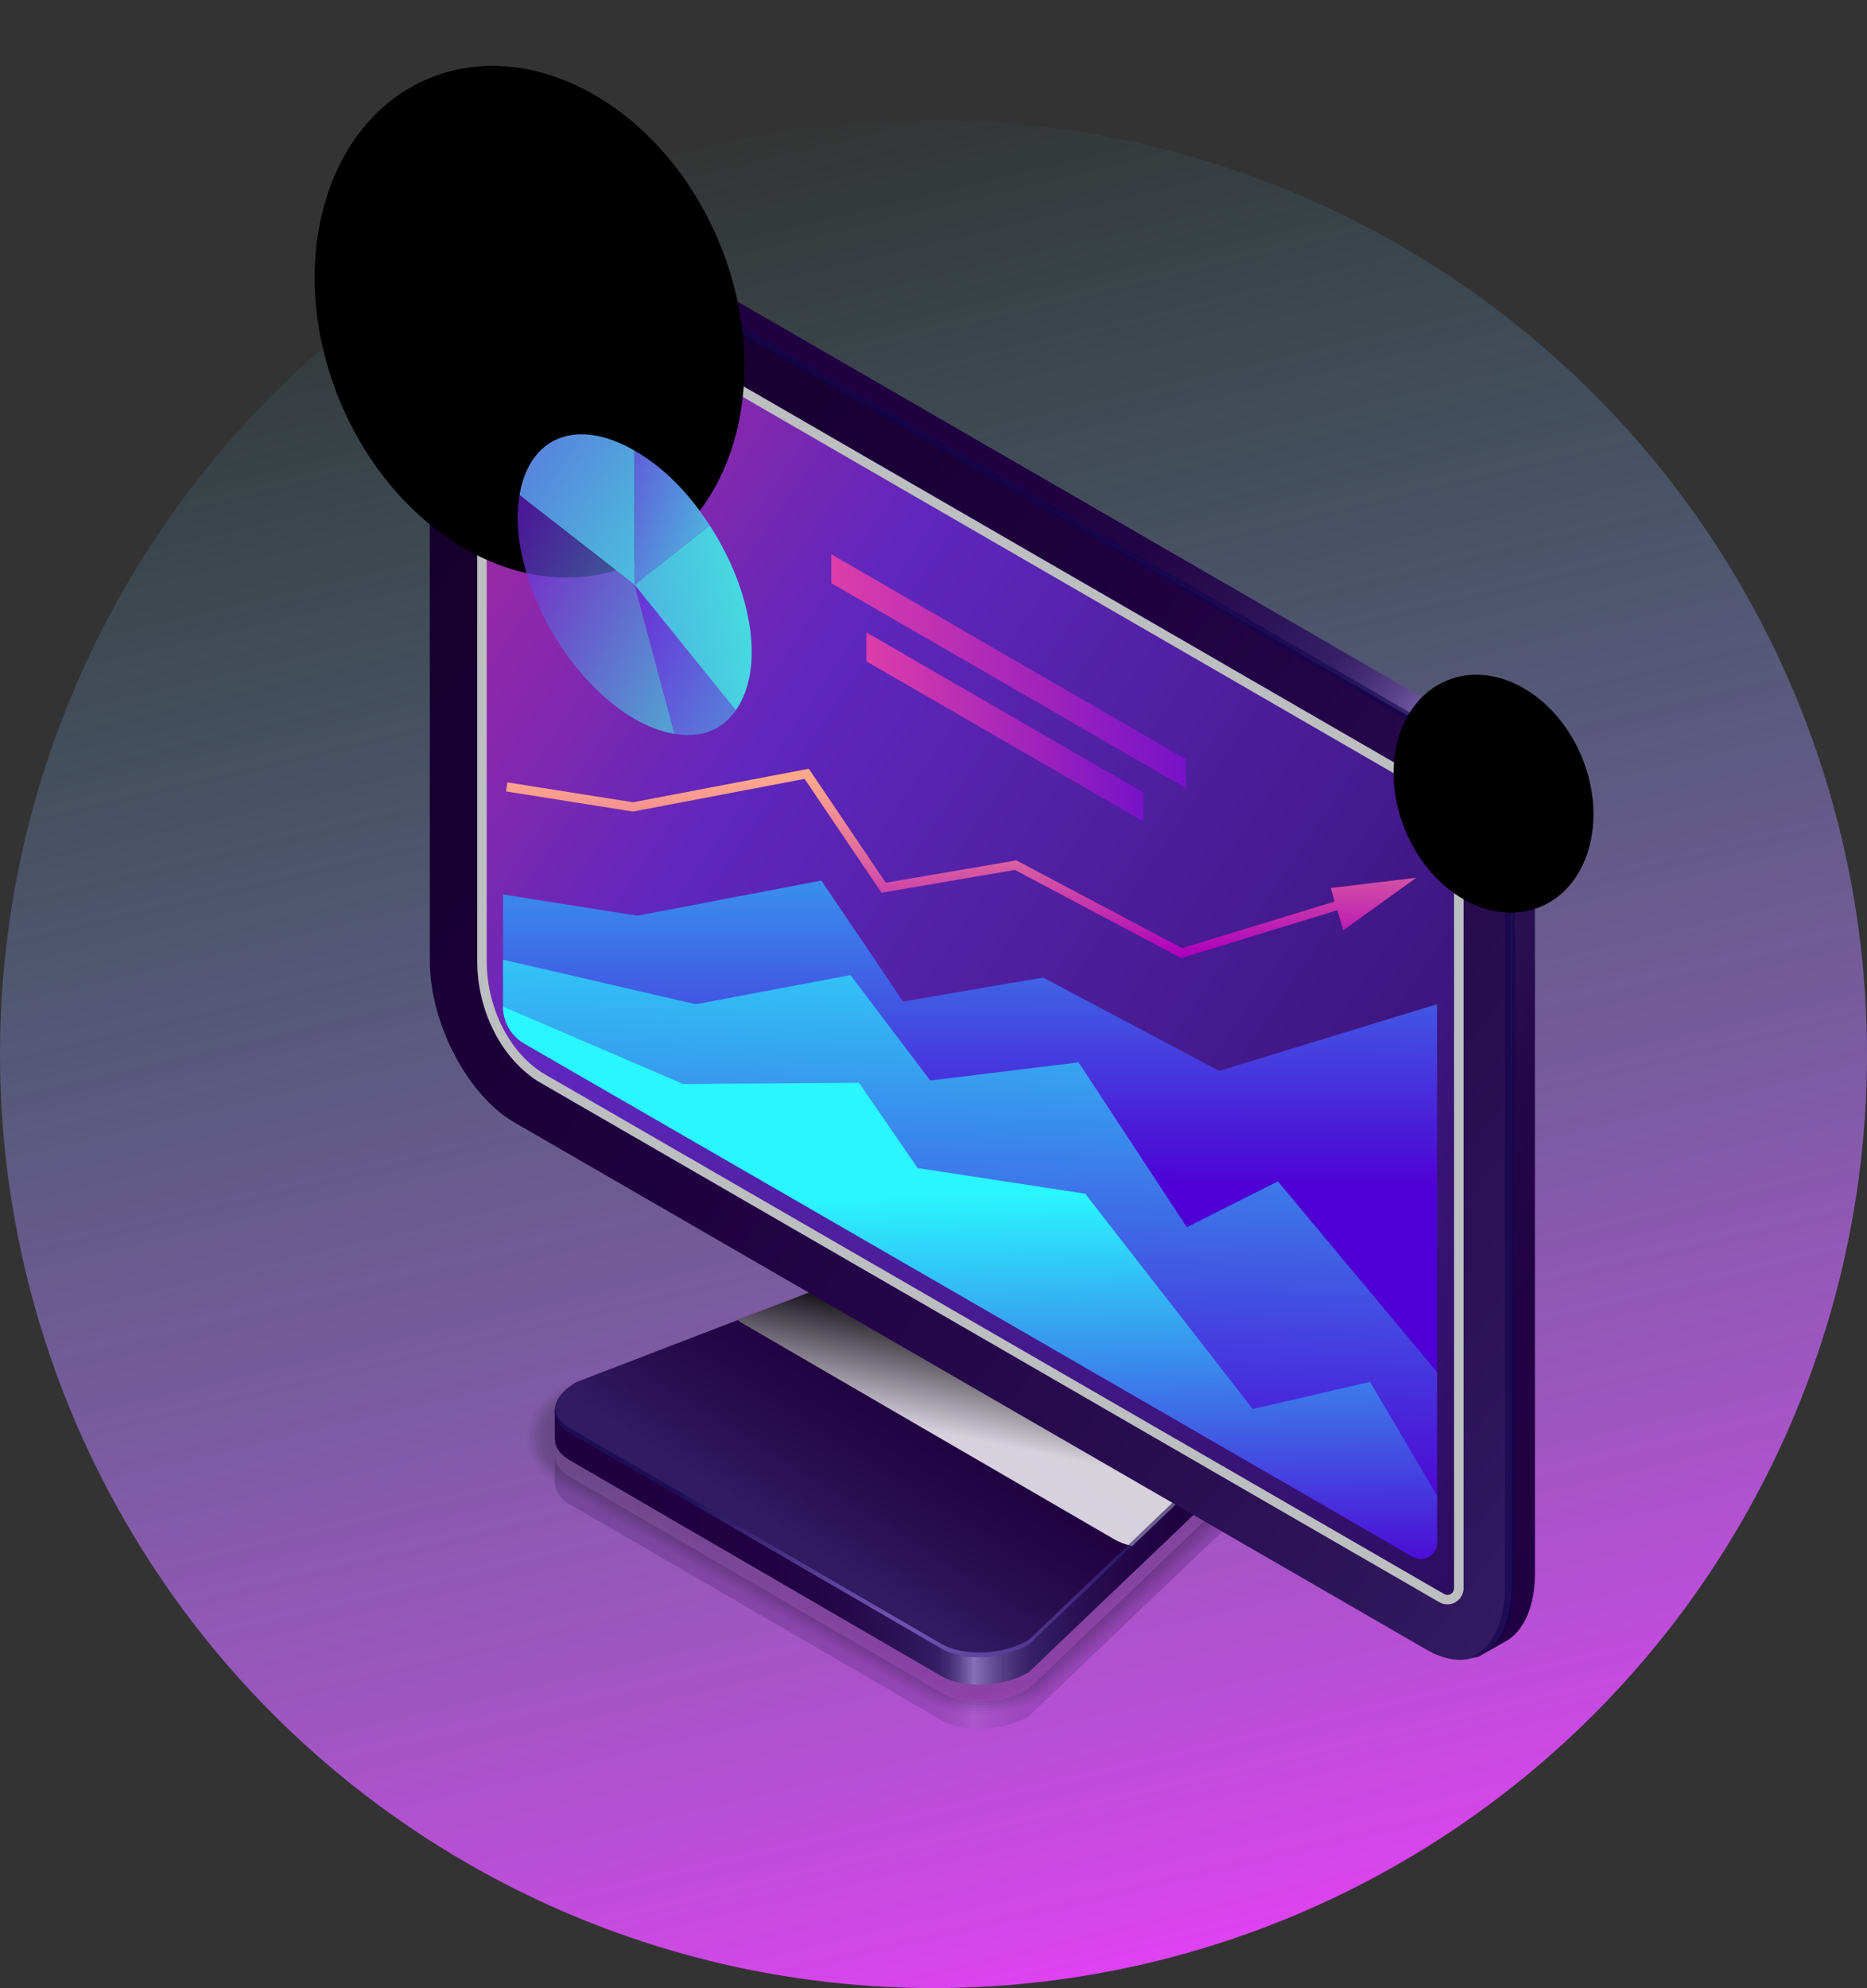 <svg xmlns="http://www.w3.org/2000/svg" xmlns:xlink="http://www.w3.org/1999/xlink" width="468" height="498.157" viewBox="0 0 468 498.157">
  <rect x="0" y="0" width="468" height="498.157" fill="#333333" stroke="none"/>
  <defs>
    <linearGradient id="linear-gradient" x1="0.425" x2="0.662" y2="1" gradientUnits="objectBoundingBox">
      <stop offset="0" stop-color="#57c7dd" stop-opacity="0"/>
      <stop offset="1" stop-color="#e73ff7"/>
    </linearGradient>
    <linearGradient id="linear-gradient-2" x1="0.04" y1="0.5" x2="1.095" y2="0.5" gradientUnits="objectBoundingBox">
      <stop offset="0.056" stop-color="#200041"/>
      <stop offset="0.258" stop-color="#210143"/>
      <stop offset="0.357" stop-color="#25084a"/>
      <stop offset="0.434" stop-color="#2c1357"/>
      <stop offset="0.47" stop-color="#311b61"/>
      <stop offset="0.482" stop-color="#351f65"/>
      <stop offset="0.495" stop-color="#422c72"/>
      <stop offset="0.509" stop-color="#574188"/>
      <stop offset="0.523" stop-color="#755fa6"/>
      <stop offset="0.53" stop-color="#8770b8"/>
      <stop offset="0.537" stop-color="#7d66ae"/>
      <stop offset="0.562" stop-color="#5c458c"/>
      <stop offset="0.586" stop-color="#442e74"/>
      <stop offset="0.608" stop-color="#351f66"/>
      <stop offset="0.626" stop-color="#311b61"/>
      <stop offset="0.672" stop-color="#2a1054"/>
      <stop offset="0.749" stop-color="#220446"/>
      <stop offset="0.813" stop-color="#200041"/>
      <stop offset="1" stop-color="#200041"/>
    </linearGradient>
    <linearGradient id="linear-gradient-4" x1="0.322" y1="0.682" x2="0.8" y2="0.233" gradientUnits="objectBoundingBox">
      <stop offset="0" stop-color="#311b61"/>
      <stop offset="0.203" stop-color="#290e52"/>
      <stop offset="0.495" stop-color="#200041"/>
      <stop offset="1" stop-color="#0f001f"/>
    </linearGradient>
    <linearGradient id="linear-gradient-5" x1="0.425" y1="0.643" x2="0.553" y2="0.278" gradientUnits="objectBoundingBox">
      <stop offset="0" stop-color="#fff"/>
      <stop offset="1"/>
    </linearGradient>
    <radialGradient id="radial-gradient" cx="0.579" cy="0.722" r="1.054" gradientTransform="translate(0.322) scale(0.356 1)" gradientUnits="objectBoundingBox">
      <stop offset="0" stop-color="#af8afc"/>
      <stop offset="1" stop-color="#10054d"/>
    </radialGradient>
    <linearGradient id="linear-gradient-6" x1="0.989" y1="0.997" x2="-0.055" y2="-0.065" xlink:href="#linear-gradient-4"/>
    <linearGradient id="linear-gradient-7" x1="1.034" y1="1.005" x2="0.004" y2="0.03" gradientUnits="objectBoundingBox">
      <stop offset="0" stop-color="#2a0c5c"/>
      <stop offset="0.687" stop-color="#5f27bd"/>
      <stop offset="1" stop-color="#b4299a"/>
    </linearGradient>
    <linearGradient id="linear-gradient-8" x1="1.19" y1="1.022" x2="0.362" y2="0.063" xlink:href="#linear-gradient-2"/>
    <radialGradient id="radial-gradient-2" cx="0.973" cy="0.472" r="0.103" gradientTransform="translate(-0.201) scale(1.403 1)" xlink:href="#radial-gradient"/>
    <radialGradient id="radial-gradient-3" cx="0.5" cy="0.5" r="0.39" gradientTransform="matrix(1.28, 0, 0, 1.28, 4.274, 9.777)" gradientUnits="objectBoundingBox">
      <stop offset="0" stop-color="#972a74"/>
      <stop offset="0.041" stop-color="#8a266a"/>
      <stop offset="0.194" stop-color="#601a49"/>
      <stop offset="0.35" stop-color="#3d112f"/>
      <stop offset="0.507" stop-color="#22091a"/>
      <stop offset="0.667" stop-color="#0f040b"/>
      <stop offset="0.829" stop-color="#030102"/>
      <stop offset="1"/>
    </radialGradient>
    <radialGradient id="radial-gradient-4" cx="0.5" cy="0.5" r="0.39" gradientTransform="matrix(1.28, 0, 0, 1.28, 2.192, 4.864)" xlink:href="#radial-gradient-3"/>
    <linearGradient id="linear-gradient-9" x1="0.503" y1="-0.326" x2="0.5" y2="0.452" gradientUnits="objectBoundingBox">
      <stop offset="0.01" stop-color="#2af6ff"/>
      <stop offset="1" stop-color="#4e00d4"/>
    </linearGradient>
    <linearGradient id="linear-gradient-10" x1="0.5" y1="0.004" x2="0.499" y2="0.995" gradientUnits="objectBoundingBox">
      <stop offset="0.035" stop-color="#ffa98c"/>
      <stop offset="0.163" stop-color="#f79990"/>
      <stop offset="0.411" stop-color="#e3719c"/>
      <stop offset="0.751" stop-color="#c430ae"/>
      <stop offset="0.985" stop-color="#ad00bd"/>
    </linearGradient>
    <linearGradient id="linear-gradient-11" x1="0.533" y1="-0.213" x2="0.48" y2="0.908" xlink:href="#linear-gradient-9"/>
    <linearGradient id="linear-gradient-12" x1="0.496" y1="0.333" x2="0.521" y2="1.055" xlink:href="#linear-gradient-9"/>
    <linearGradient id="linear-gradient-13" y1="0.5" x2="1" y2="0.5" gradientUnits="objectBoundingBox">
      <stop offset="0.01" stop-color="#dc3daa"/>
      <stop offset="1" stop-color="#7712c8"/>
    </linearGradient>
    <linearGradient id="linear-gradient-15" x1="0.005" y1="0.139" x2="1.147" y2="0.984" gradientUnits="objectBoundingBox">
      <stop offset="0" stop-color="#6b24d6"/>
      <stop offset="1" stop-color="#43e8e1"/>
    </linearGradient>
    <linearGradient id="linear-gradient-16" x1="-0.283" y1="0.121" x2="2.184" y2="2.046" xlink:href="#linear-gradient-15"/>
    <linearGradient id="linear-gradient-17" x1="-2.884" y1="1.502" x2="1.152" y2="0.39" xlink:href="#linear-gradient-15"/>
    <linearGradient id="linear-gradient-18" x1="-0.885" y1="-0.108" x2="1.441" y2="1.348" xlink:href="#linear-gradient-15"/>
    <linearGradient id="linear-gradient-19" x1="-1.165" y1="-1.266" x2="1.768" y2="1.415" xlink:href="#linear-gradient-15"/>
  </defs>
  <g id="Group_553" data-name="Group 553" transform="translate(-191 -2434.843)">
    <circle id="Ellipse_86" data-name="Ellipse 86" cx="234" cy="234" r="234" transform="translate(191 2465)" fill="url(#linear-gradient)"/>
    <g id="Group_490" data-name="Group 490" transform="translate(-25 -117.157)">
      <g id="Group_489" data-name="Group 489" transform="translate(276 2552)">
        <g id="Group_486" data-name="Group 486" transform="translate(0 0)">
          <g id="Group_482" data-name="Group 482" transform="translate(71.228 311.054)">
            <path id="Path_1439" data-name="Path 1439" d="M619.548,273.9c0,2.482-1.8,5.1-5.343,7.144l-51.182,48.847c-6.475,3.738-16.269,4.144-21.876.907l-93.113-54.077c-2.711-1.565-3.934-3.7-3.755-5.9a2.813,2.813,0,0,0-.029.387c0,.064,0,6.97,0,7.034.041,2.02,1.286,3.942,3.784,5.385L541.146,337.7c5.607,3.237,15.4,2.831,21.876-.907L614.2,287.95c3.593-2.074,5.409-4.739,5.355-7.253C619.551,280.271,619.622,275.637,619.548,273.9Z" transform="translate(-436.432 -217.761)" opacity="0.2" fill="url(#linear-gradient-2)"/>
            <g id="Group_481" data-name="Group 481" opacity="0.2">
              <path id="Path_1440" data-name="Path 1440" d="M552.863,351.86a26.867,26.867,0,0,1-13.409-3.233L446.343,294.55c-4.89-2.822-7.694-7.291-7.694-12.256,0-5.443,3.377-10.514,9.264-13.911l81.715-31.433a33.008,33.008,0,0,1,16.283-4.14,26.872,26.872,0,0,1,13.41,3.233L621.9,272.7c4.89,2.824,7.693,7.291,7.693,12.256,0,5.442-3.377,10.512-9.263,13.913l-51.182,48.848A33.023,33.023,0,0,1,552.863,351.86Z" transform="translate(-438.649 -232.809)" opacity="0"/>
              <path id="Path_1441" data-name="Path 1441" d="M448.067,268.792l81.715-31.433a32.288,32.288,0,0,1,16.209-4.027,30.609,30.609,0,0,1,7.069.9,26.207,26.207,0,0,1,6.2,2.506l60.4,35.389c.057.032,1.787,1.052,1.83,1.09a12.989,12.989,0,0,1,6.7,12.182c-.267,4.94-3.994,10.44-9.345,13.53L568.589,346.9a32.318,32.318,0,0,1-15.892,4.044,26.2,26.2,0,0,1-13.089-3.138L446.5,293.728c-4.7-2.712-7.358-6.972-7.335-11.692C439.184,276.878,442.417,272.053,448.067,268.792Z" transform="translate(-438.447 -232.603)" opacity="0.091"/>
              <path id="Path_1442" data-name="Path 1442" d="M448.219,269.2l81.715-31.433a31.605,31.605,0,0,1,16.136-3.914,30.164,30.164,0,0,1,7,1.015,29.86,29.86,0,0,1,6.127,2.575l60.074,35.2c.114.066,1.727,1.023,1.812,1.1,4.678,2.912,6.234,7.358,5.708,12.111-.489,4.425-4.611,10.366-9.428,13.146l-49.333,47.084a31.6,31.6,0,0,1-15.5,3.948,25.55,25.55,0,0,1-12.772-3.04l-93.111-54.077c-4.506-2.6-7.023-6.655-6.977-11.129C439.718,276.907,442.807,272.325,448.219,269.2Z" transform="translate(-438.244 -232.398)" opacity="0.182"/>
              <path id="Path_1443" data-name="Path 1443" d="M448.373,269.613l81.715-31.434a30.932,30.932,0,0,1,16.061-3.8,29.793,29.793,0,0,1,6.936,1.124,34.754,34.754,0,0,1,6.052,2.645l59.746,35c.172.1,1.665.994,1.794,1.108,4.571,2.955,5.511,7.323,4.717,12.037-.659,3.9-5.229,10.292-9.511,12.764l-48.409,46.2a30.9,30.9,0,0,1-15.107,3.853,24.891,24.891,0,0,1-12.453-2.945L446.8,292.089c-4.312-2.49-6.688-6.337-6.618-10.565C440.252,276.937,443.2,272.6,448.373,269.613Z" transform="translate(-438.042 -232.194)" opacity="0.273"/>
              <path id="Path_1444" data-name="Path 1444" d="M448.526,270.025l81.715-31.434a30.248,30.248,0,0,1,15.988-3.689,29.262,29.262,0,0,1,6.869,1.233,41.114,41.114,0,0,1,5.98,2.714l59.416,34.81c.229.133,1.6.965,1.776,1.117,4.465,3,5.814,7.6,3.724,11.964,0,3.463-5.846,10.219-9.592,12.383L566.916,344.44A30.19,30.19,0,0,1,552.2,348.2a24.222,24.222,0,0,1-12.134-2.85l-93.111-54.077c-4.121-2.379-6.353-6.019-6.26-10C440.787,276.967,443.59,272.874,448.526,270.025Z" transform="translate(-437.84 -231.991)" opacity="0.364"/>
              <path id="Path_1445" data-name="Path 1445" d="M448.68,270.439,530.4,239.005a29.6,29.6,0,0,1,15.914-3.578,28.809,28.809,0,0,1,6.8,1.341,50.162,50.162,0,0,1,5.906,2.783l59.088,34.619c.286.165,1.544.935,1.757,1.125,4.361,3.043,5.343,7.674,2.732,11.89,0,2.969-6.464,10.145-9.675,12l-46.56,44.436a29.514,29.514,0,0,1-14.324,3.663,23.575,23.575,0,0,1-11.815-2.755l-93.113-54.077c-3.928-2.268-6.016-5.7-5.9-9.437C441.322,277,443.981,273.151,448.68,270.439Z" transform="translate(-437.638 -231.789)" opacity="0.455"/>
              <path id="Path_1446" data-name="Path 1446" d="M448.833,270.853l81.715-31.433a28.952,28.952,0,0,1,15.84-3.466,28.29,28.29,0,0,1,6.736,1.452,62.421,62.421,0,0,1,5.832,2.853l58.759,34.425a19.763,19.763,0,0,1,1.742,1.135c4.253,3.086,4.873,7.75,1.738,11.817,0,2.473-7.081,10.071-9.757,11.616L565.8,342.807a28.808,28.808,0,0,1-13.932,3.566,22.906,22.906,0,0,1-11.5-2.661l-93.111-54.077c-3.735-2.157-5.681-5.384-5.544-8.874C441.856,277.03,444.373,273.427,448.833,270.853Z" transform="translate(-437.437 -231.588)" opacity="0.545"/>
              <path id="Path_1447" data-name="Path 1447" d="M448.987,271.267,530.7,239.835a28.315,28.315,0,0,1,15.766-3.353,27.8,27.8,0,0,1,6.671,1.559c.815.272,5.08,2.532,5.757,2.923L617.327,275.2a16.843,16.843,0,0,1,1.724,1.143c4.147,3.131,4.4,7.828.745,11.745,0,1.979-7.7,10-9.839,11.234l-44.711,42.673a28.1,28.1,0,0,1-13.54,3.47,22.255,22.255,0,0,1-11.18-2.564L447.415,288.82c-3.543-2.045-5.345-5.066-5.186-8.31C442.392,277.062,444.763,273.705,448.987,271.267Z" transform="translate(-437.235 -231.387)" opacity="0.636"/>
              <path id="Path_1448" data-name="Path 1448" d="M449.14,271.683l81.715-31.434a27.71,27.71,0,0,1,15.694-3.24,27.324,27.324,0,0,1,6.6,1.669c.609.212,5.176,2.7,5.684,2.991l58.1,34.041a14.311,14.311,0,0,1,1.706,1.152c4.041,3.174,3.933,7.9-.247,11.671,0,1.484-8.315,9.925-9.92,10.851l-43.788,41.791a27.414,27.414,0,0,1-13.148,3.375,21.593,21.593,0,0,1-10.86-2.469L447.57,288.006c-3.351-1.935-5.01-4.749-4.828-7.747C442.928,277.1,445.155,273.983,449.14,271.683Z" transform="translate(-437.034 -231.187)" opacity="0.727"/>
              <path id="Path_1449" data-name="Path 1449" d="M449.3,272.1l81.715-31.433a27.107,27.107,0,0,1,15.618-3.128,26.83,26.83,0,0,1,6.538,1.778c.4.147,5.271,2.866,5.61,3.061l57.773,33.848a12.631,12.631,0,0,1,1.688,1.16c3.935,3.219,3.463,7.982-1.238,11.6,0,.99-8.934,9.852-10,10.47l-42.863,40.907a26.706,26.706,0,0,1-12.757,3.28,20.958,20.958,0,0,1-10.542-2.373l-93.111-54.077c-3.159-1.824-4.675-4.43-4.47-7.183C443.462,277.13,445.548,274.263,449.3,272.1Z" transform="translate(-436.833 -230.988)" opacity="0.818"/>
              <path id="Path_1450" data-name="Path 1450" d="M449.449,272.517l81.715-31.433a24.074,24.074,0,0,1,22.017-1.128c.2.075,5.367,3.033,5.536,3.131l57.444,33.654a11.253,11.253,0,0,1,1.671,1.168c3.83,3.264,2.994,8.058-2.231,11.527,0,.494-9.551,9.777-10.086,10.087l-41.939,40.025a26,26,0,0,1-12.365,3.185,20.293,20.293,0,0,1-10.222-2.278l-93.111-54.077c-2.966-1.713-4.34-4.112-4.112-6.619C444,277.165,445.94,274.542,449.449,272.517Z" transform="translate(-436.633 -230.79)" opacity="0.909"/>
              <path id="Path_1451" data-name="Path 1451" d="M541.145,339.642l-93.111-54.077c-5.607-3.237-4.9-8.892,1.572-12.63L531.321,241.5c6.474-3.738,16.269-4.144,21.876-.907l62.578,36.664c5.607,3.237,4.905,8.892-1.57,12.63l-51.182,48.847C556.547,342.472,546.753,342.879,541.145,339.642Z" transform="translate(-436.432 -230.592)"/>
            </g>
            <path id="Path_1452" data-name="Path 1452" d="M541.145,339.549l-93.111-54.077c-2.5-1.443-3.744-3.365-3.784-5.385,0-.064,0-6.97,0-7.034.045-2.455,1.858,1.808,5.356-.212l81.715-31.432c6.474-3.74,16.269-4.144,21.876-.907l62.578,36.662c1.872,1.08,3.23-3.506,3.716-2.048.162.486.059,6.921.068,7.425.054,2.515-1.762,5.18-5.355,7.254l-51.182,48.847C556.547,342.38,546.753,342.786,541.145,339.549Z" transform="translate(-436.432 -230.629)" fill="url(#linear-gradient-2)"/>
            <path id="Path_1453" data-name="Path 1453" d="M541.145,334.6l-93.111-54.077c-5.607-3.237-4.9-8.893,1.572-12.631l81.715-31.432c6.474-3.74,16.269-4.144,21.876-.907l62.578,36.662c5.607,3.238,4.905,8.893-1.57,12.631L563.022,333.7C556.547,337.433,546.753,337.84,541.145,334.6Z" transform="translate(-436.432 -232.587)" fill="url(#linear-gradient-4)"/>
            <path id="Path_1454" data-name="Path 1454" d="M602.757,272.217l-62.578-36.662c-5.607-3.237-15.4-2.832-21.876.907L477.133,252.3a10.475,10.475,0,0,0,1.279.882l93.111,54.076a15.707,15.707,0,0,0,4.453,1.651l25.211-24.059C607.66,281.11,608.364,275.454,602.757,272.217Z" transform="translate(-423.415 -232.587)" opacity="0.818" fill="url(#linear-gradient-5)" style="mix-blend-mode: multiply;isolation: isolate"/>
            <path id="Path_1455" data-name="Path 1455" d="M614.2,272.044l-51.182,48.847c-6.475,3.738-16.269,4.144-21.877.907l-93.111-54.077c-2.326-1.343-3.55-3.1-3.742-4.969-.29,2.291.934,4.52,3.742,6.142l93.111,54.077c5.609,3.237,15.4,2.831,21.877-.907L614.2,273.217c3.788-2.187,5.585-5.029,5.313-7.661C619.228,267.837,617.434,270.179,614.2,272.044Z" transform="translate(-436.432 -220.956)" opacity="0.6" fill="url(#radial-gradient)" style="mix-blend-mode: screen;isolation: isolate"/>
          </g>
          <g id="Group_483" data-name="Group 483">
            <path id="Path_1456" data-name="Path 1456" d="M671.671,409.909,442.995,277.775c-11.692-6.75-21.17-24.859-21.17-40.447V62.438c0-15.589,9.478-22.754,21.17-16L671.671,178.569c11.692,6.749,21.168,24.859,21.168,40.447V393.906C692.839,409.493,683.363,416.658,671.671,409.909Z" transform="translate(-374.081 3.46)" fill="url(#linear-gradient-6)"/>
            <path id="Path_1457" data-name="Path 1457" d="M671.025,393.865,445.571,263.612c-9.408-5.98-15.228-17.927-15.228-30.153V57.419a3.754,3.754,0,0,1,5.65-3.233c.292.172.522.306.664.387l225.693,130.42c11.2,6.456,15.228,17.928,15.228,30.153V390.632a4.052,4.052,0,0,1-6.058,3.516Z" transform="translate(-370.709 7.329)" fill="url(#linear-gradient-7)"/>
            <path id="Path_1458" data-name="Path 1458" d="M662.351,184.993,436.658,54.573c-.142-.081-.373-.215-.664-.387a3.754,3.754,0,0,0-5.65,3.233v176.04c0,12.226,5.819,24.174,15.228,30.153L671.025,393.865l.5.283a4.052,4.052,0,0,0,6.058-3.516V215.146C677.579,202.921,673.552,191.449,662.351,184.993ZM675.2,390.632a1.681,1.681,0,0,1-1.679,1.675,1.651,1.651,0,0,1-.824-.225L446.76,261.553c-8.5-5.4-14.04-16.449-14.04-28.095V57.419a1.382,1.382,0,0,1,1.383-1.375,1.358,1.358,0,0,1,.69.194L661.161,187.052c11.605,6.688,14.04,18.97,14.04,28.095Z" transform="translate(-370.709 7.329)" fill="#bcbec0" style="mix-blend-mode: multiply;isolation: isolate"/>
            <path id="Path_1459" data-name="Path 1459" d="M675.4,176.284,446.728,44.152c-4.626-2.672-8.9-3.164-12.387-1.819-.444.172-6.346,3.308-6.762,3.537l-.031.02c3.617-1.757,8.192-1.431,13.18,1.449L669.405,179.473c11.692,6.749,21.17,24.859,21.17,40.447V394.81c0,9.728-3.693,16.174-9.31,18.007a3.519,3.519,0,0,0,1.855-.631c.268-.155,6.674-3.769,6.929-3.949,4.021-2.815,6.526-8.6,6.526-16.615V216.732C696.574,201.143,687.1,183.035,675.4,176.284Z" transform="translate(-371.815 2.556)" fill="url(#linear-gradient-8)"/>
            <path id="Path_1460" data-name="Path 1460" d="M670.012,178.2,441.334,46.064c-4.793-2.768-9.2-3.163-12.75-1.629,3.029-.48,6.506.253,10.211,2.391L667.471,178.96c11.692,6.749,21.17,24.858,21.17,40.447V394.3c0,9.2-3.314,15.427-8.418,17.633,6.531-1.036,10.958-7.746,10.958-18.395V218.645C691.18,203.056,681.7,184.948,670.012,178.2Z" transform="translate(-371.405 3.323)" opacity="0.6" fill="url(#radial-gradient-2)" style="mix-blend-mode: screen;isolation: isolate"/>
            <ellipse id="Ellipse_89" data-name="Ellipse 89" cx="23.962" cy="30.681" rx="23.962" ry="30.681" transform="translate(280.561 179.612) rotate(-22.341)" fill="url(#radial-gradient-3)" style="mix-blend-mode: color-dodge;isolation: isolate"/>
            <ellipse id="Ellipse_90" data-name="Ellipse 90" cx="51.53" cy="65.981" rx="51.53" ry="65.981" transform="translate(0 39.174) rotate(-22.34)" fill="url(#radial-gradient-4)" style="mix-blend-mode: color-dodge;isolation: isolate"/>
          </g>
          <g id="Group_485" data-name="Group 485" transform="translate(66.1 108.823)">
            <path id="Path_1461" data-name="Path 1461" d="M434.975,171.53V199.6a10.762,10.762,0,0,0,5.381,9.32L662.985,337.458a4.079,4.079,0,0,0,6.118-3.533v-134.9l-54.6,16.7L570.346,192.34l-35.1,6-20.473-30.3-46.2,8.807Z" transform="translate(-434.975 -56.215)" fill="url(#linear-gradient-9)"/>
            <path id="Path_1462" data-name="Path 1462" d="M663.7,175.279l-21.463,2.576,1,3.375-38.254,11.7-41.543-22-32.741,5.6-19.3-28.564-44.076,8.4-31.464-4.984-.358,2.263L467.36,158.7l42.989-8.2,19.284,28.537,33.425-5.715,41.272,21.853.418.223,39.144-11.975,1.491,5.017Z" transform="translate(-434.766 -64.162)" fill="url(#linear-gradient-10)"/>
            <path id="Path_1463" data-name="Path 1463" d="M434.975,182.243v11.739a10.762,10.762,0,0,0,5.381,9.32L662.985,331.838A4.079,4.079,0,0,0,669.1,328.3V285.59l-39.9-47.794-22.824,11.482-27.129-41.3-37.189,4.53L522.06,186.112l-38.79,7.3Z" transform="translate(-434.975 -50.595)" fill="url(#linear-gradient-11)"/>
            <path id="Path_1464" data-name="Path 1464" d="M434.975,190.653h0a10.762,10.762,0,0,0,5.381,9.32L662.985,328.509a4.079,4.079,0,0,0,6.118-3.533V313.224l-16.8-28.515-29.4,6.8-42-53.957-42-6.42-14.7-21.361-44.1.29Z" transform="translate(-434.975 -47.265)" fill="url(#linear-gradient-12)"/>
            <path id="Path_1465" data-name="Path 1465" d="M582.837,160.842,493.92,109.464v7.243l88.917,51.378Z" transform="translate(-411.641 -79.406)" fill="url(#linear-gradient-13)"/>
            <path id="Path_1466" data-name="Path 1466" d="M569.679,163.626,500.232,123.5v7.243l69.447,40.128Z" transform="translate(-409.142 -73.85)" fill="url(#linear-gradient-13)"/>
            <g id="Group_484" data-name="Group 484" transform="translate(3.645)">
              <path id="Path_1467" data-name="Path 1467" d="M466.914,121.317l10.018,37.366c-15.2-2.427-32.009-21.125-37.542-41.761-1.843-6.873-2.257-12.547-1.322-18.095Z" transform="translate(-437.586 -83.616)" opacity="0.7" fill="url(#linear-gradient-15)"/>
              <path id="Path_1468" data-name="Path 1468" d="M458.6,114.939l25.366,31.449c-3.592,5.064-8.6,6.995-15.348,5.917Z" transform="translate(-429.269 -77.238)" fill="url(#linear-gradient-16)"/>
              <path id="Path_1469" data-name="Path 1469" d="M458.6,119.158l18.827-14.877c11,16.949,13.721,36.2,6.538,46.326Z" transform="translate(-429.269 -81.457)" fill="url(#linear-gradient-17)"/>
              <path id="Path_1470" data-name="Path 1470" d="M458.6,124.471V90.86c7.182,4.147,13.325,10.26,18.827,18.734Z" transform="translate(-429.269 -86.77)" fill="url(#linear-gradient-18)"/>
              <path id="Path_1471" data-name="Path 1471" d="M466.778,125.631l-28.846-22.49c2.494-14.793,14.481-19.414,28.846-11.121Z" transform="translate(-437.449 -87.93)" fill="url(#linear-gradient-19)"/>
            </g>
          </g>
        </g>
      </g>
    </g>
  </g>
</svg>
